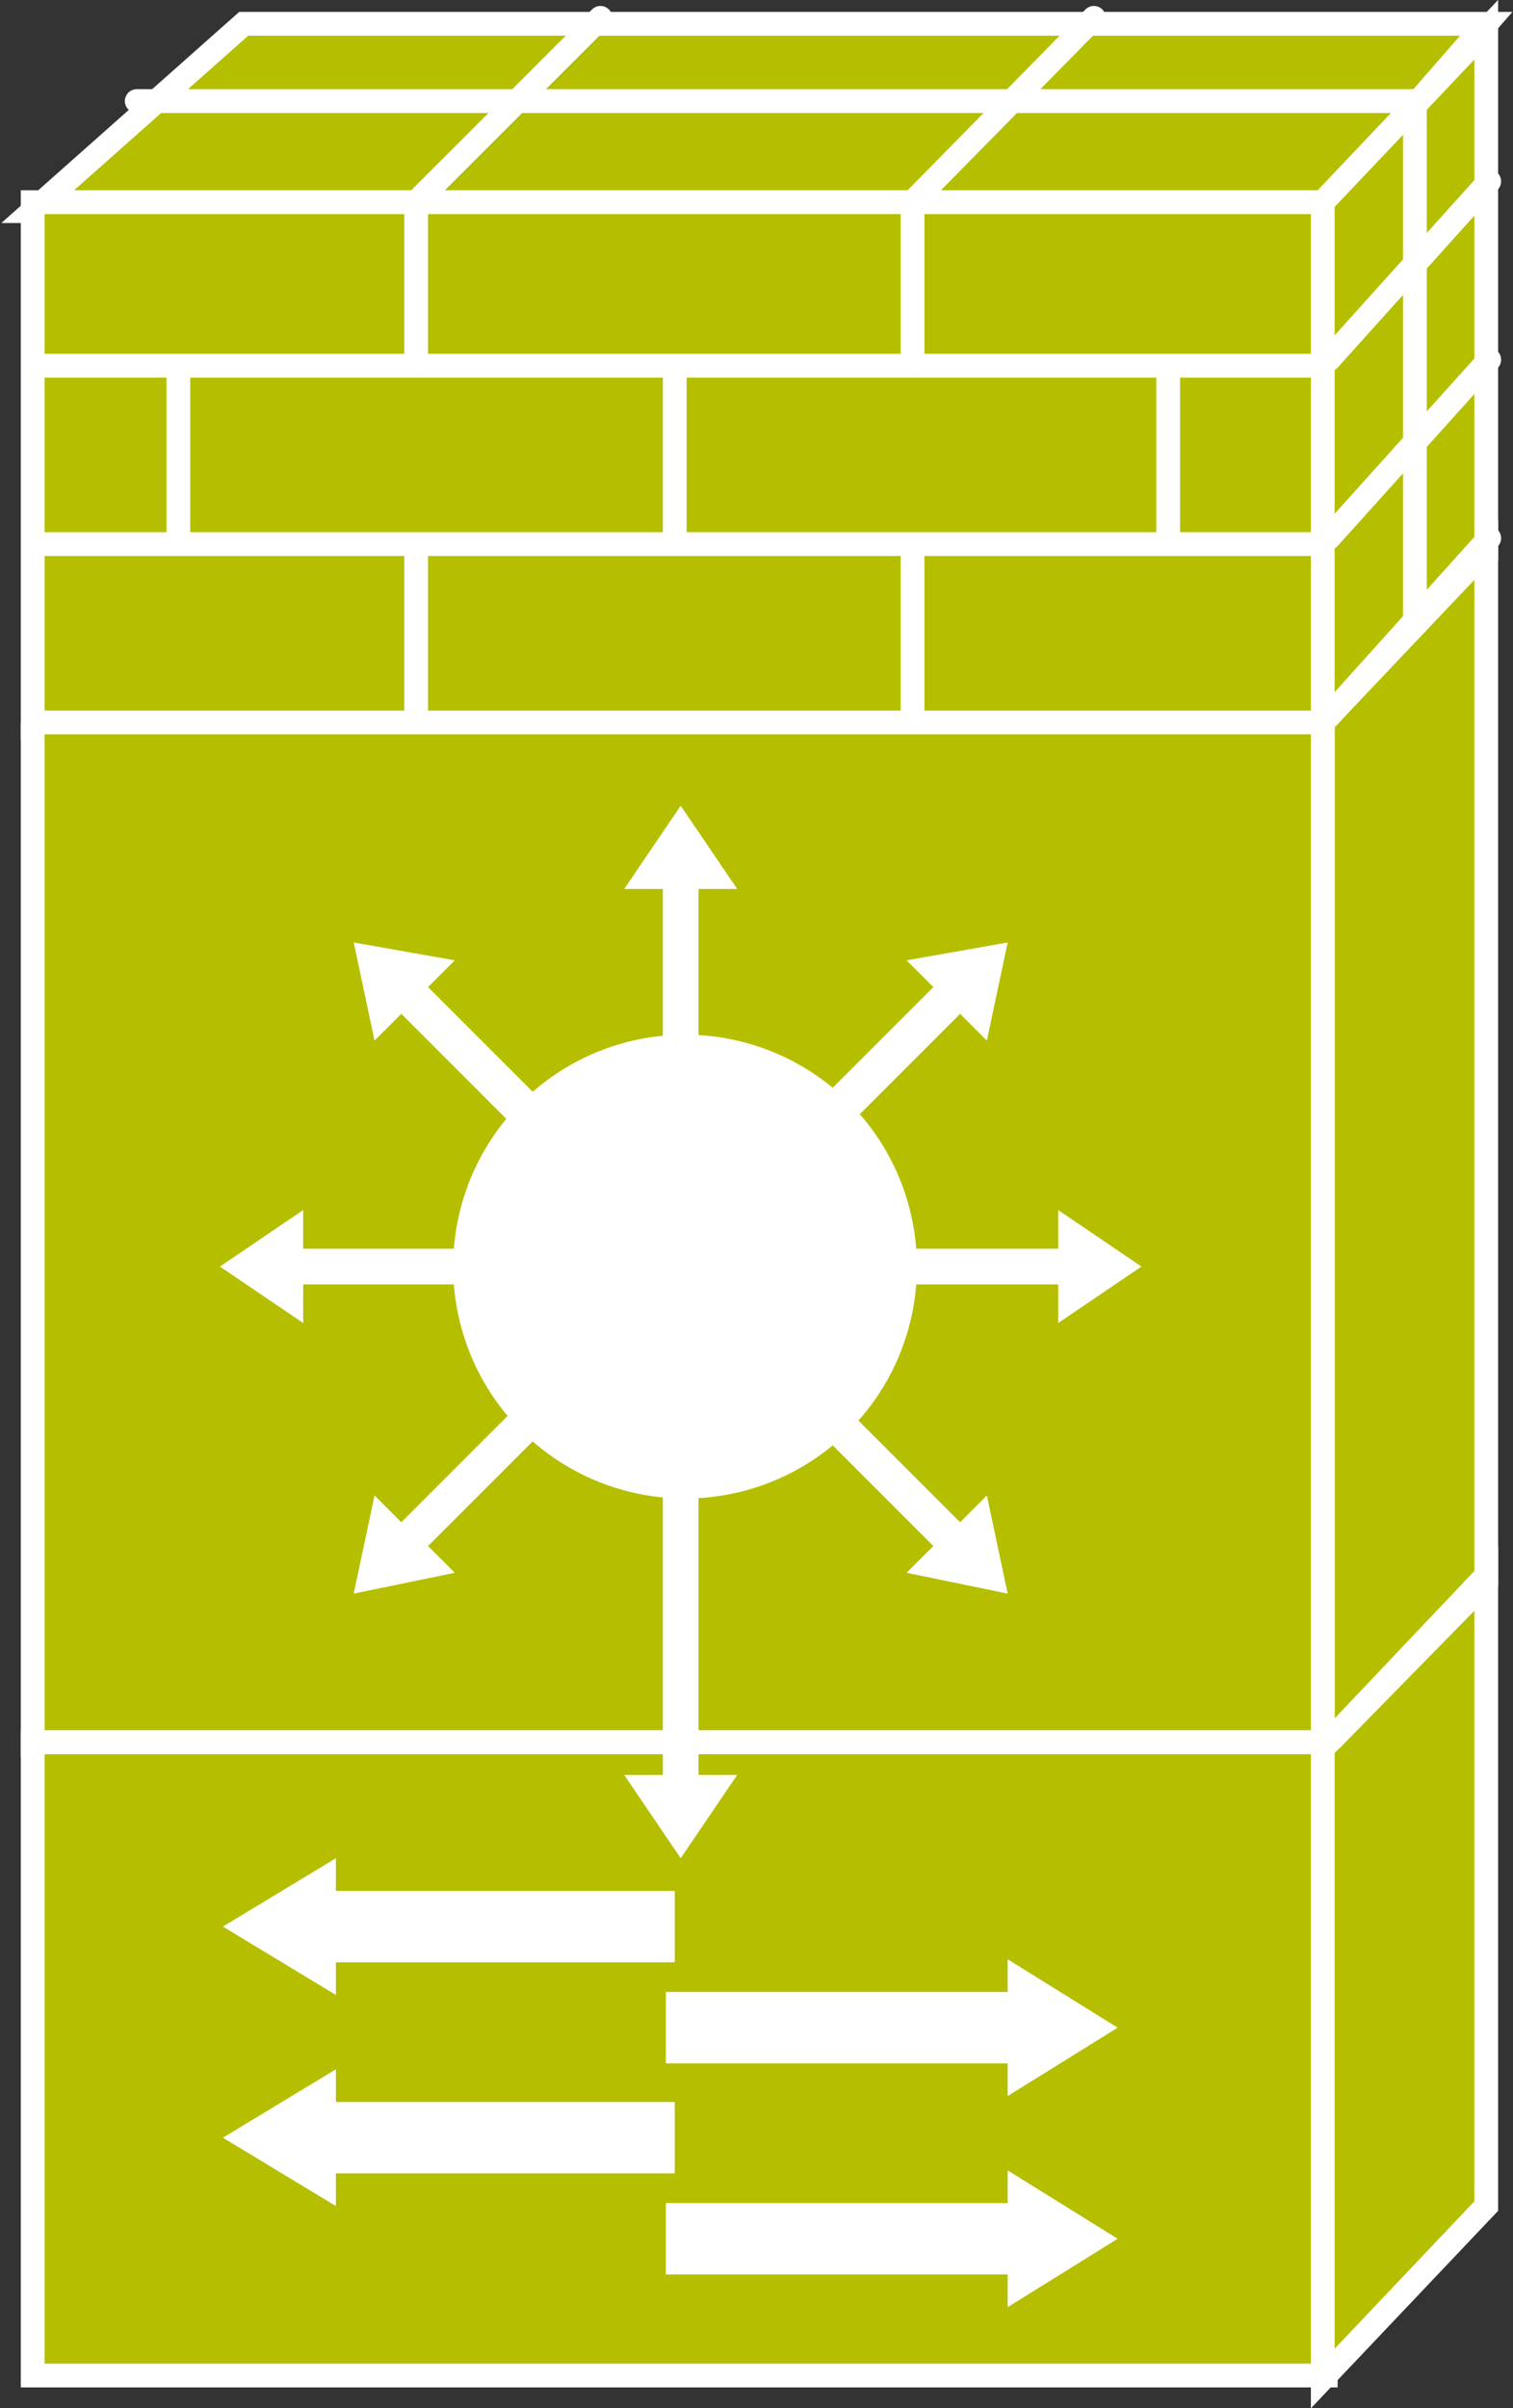<?xml version="1.0" encoding="utf-8"?>
<!-- Generator: Adobe Illustrator 20.1.0, SVG Export Plug-In . SVG Version: 6.00 Build 0)  -->
<svg version="1.1" id="Layer_1" xmlns="http://www.w3.org/2000/svg" xmlns:xlink="http://www.w3.org/1999/xlink" x="0px" y="0px"
	 viewBox="0 0 50.9 81" style="enable-background:new 0 0 50.9 81;" xml:space="preserve">
<rect x="0" y="0" width="50.9" height="81" fill="#333333" stroke="none"/>
<style type="text/css">
	.st0{fill:#B5BF00;stroke:#FFFFFF;stroke-width:0.8;}
	.st1{fill:none;stroke:#FFFFFF;stroke-width:0.8;stroke-linecap:round;stroke-linejoin:round;}
	.st2{stroke:#FFFFFF;stroke-width:0.8;stroke-linecap:round;stroke-linejoin:round;}
	.st3{fill:#FFFFFF;}
</style>
<g>
	<g>
		<g>
			<polygon class="st0" points="50,0.8 44.5,7.1 1.1,7.1 8.2,0.8 			"/>
		</g>
	</g>
	<g>
		<g>
			<rect x="1.1" y="6.8" class="st0" width="43.5" height="17.7"/>
			<polygon class="st0" points="50,18.7 50,1 44.5,6.8 44.5,24.5 			"/>
		</g>
	</g>
	<polygon class="st0" points="44.5,24.3 44.5,59 50,53.2 50,18.5 	"/>
	<g>
		<line class="st1" x1="44.3" y1="12.3" x2="1.3" y2="12.3"/>
		<line class="st1" x1="47.6" y1="3.4" x2="4.6" y2="3.4"/>
		<line class="st1" x1="44.3" y1="18.3" x2="1.3" y2="18.3"/>
		<line class="st1" x1="50.1" y1="6.1" x2="44.7" y2="12.1"/>
		<line class="st1" x1="50.1" y1="12.1" x2="44.7" y2="18.1"/>
		<line class="st2" x1="14" y1="6.9" x2="14" y2="12.3"/>
		<line class="st1" x1="30.7" y1="6.9" x2="30.7" y2="12.3"/>
		<line class="st1" x1="14" y1="18.6" x2="14" y2="24"/>
		<line class="st1" x1="30.7" y1="18.6" x2="30.7" y2="24"/>
		<line class="st1" x1="22.7" y1="12.6" x2="22.7" y2="18"/>
		<line class="st1" x1="6" y1="12.6" x2="6" y2="18"/>
		<line class="st1" x1="39.3" y1="12.6" x2="39.3" y2="18"/>
		<line class="st1" x1="20.2" y1="0.6" x2="14" y2="6.8"/>
		<line class="st1" x1="36.8" y1="0.6" x2="30.7" y2="6.8"/>
		<g>
			<g>
				<g>
					<g>
						<g>
							<polyline class="st0" points="44.5,24.3 44.5,58.7 1.1,58.7 1.1,24.3 							"/>
						</g>
					</g>
					<g>
						<g>
							<rect x="1.1" y="58.6" class="st0" width="43.5" height="21.3"/>
							<polygon class="st0" points="50,74.2 50,53 44.5,58.8 44.5,80 							"/>
						</g>
					</g>
				</g>
				<g>
					<polygon class="st3" points="23.5,37.5 23.5,29.9 24.8,29.9 22.9,27.1 21,29.9 22.3,29.9 22.3,37.5 					"/>
					<polygon class="st3" points="19.7,38.5 14.4,33.2 15.3,32.3 11.9,31.7 12.6,35 13.5,34.1 18.8,39.4 					"/>
					<polygon class="st3" points="17.7,42 10.2,42 10.2,40.7 7.4,42.6 10.2,44.5 10.2,43.2 17.7,43.2 					"/>
					<polygon class="st3" points="18.8,45.9 13.5,51.2 12.6,50.3 11.9,53.6 15.3,52.9 14.4,52 19.7,46.7 					"/>
					<polygon class="st3" points="22.3,45.2 22.3,59.7 21,59.7 22.9,62.5 24.8,59.7 23.5,59.7 23.5,45.2 					"/>
					<polygon class="st3" points="26.1,46.7 31.4,52 30.5,52.9 33.9,53.6 33.2,50.3 32.3,51.2 27,45.9 					"/>
					<polygon class="st3" points="28.1,43.2 35.6,43.2 35.6,44.5 38.4,42.6 35.6,40.7 35.6,42 28.1,42 					"/>
					<polygon class="st3" points="27,39.4 32.3,34.1 33.2,35 33.9,31.7 30.5,32.3 31.4,33.2 26.1,38.5 					"/>
				</g>
			</g>
			<g>
				<ellipse transform="matrix(0.819 -0.574 0.574 0.819 -20.243 20.914)" class="st3" cx="23" cy="42.6" rx="7.8" ry="7.8"/>
			</g>
		</g>
		<line class="st1" x1="47.6" y1="3.5" x2="47.6" y2="20.8"/>
		<g>
			<g>
				<polygon class="st3" points="22.4,67 33.9,67 33.9,65.9 37.6,68.2 33.9,70.5 33.9,69.4 22.4,69.4 				"/>
				<polygon class="st3" points="22.4,74.1 33.9,74.1 33.9,73 37.6,75.3 33.9,77.6 33.9,76.5 22.4,76.5 				"/>
				<polygon class="st3" points="22.7,63.6 11.3,63.6 11.3,62.5 7.5,64.8 11.3,67.1 11.3,66 22.7,66 				"/>
				<polygon class="st3" points="22.7,70.7 11.3,70.7 11.3,69.6 7.5,71.9 11.3,74.2 11.3,73.1 22.7,73.1 				"/>
			</g>
		</g>
	</g>
	<line class="st1" x1="44.3" y1="24.3" x2="1.3" y2="24.3"/>
	<line class="st1" x1="50.1" y1="18.1" x2="44.7" y2="24.1"/>
	<line class="st1" x1="44.3" y1="58.6" x2="1.3" y2="58.6"/>
	<line class="st1" x1="49.9" y1="53.3" x2="44.8" y2="58.5"/>
</g>
</svg>
